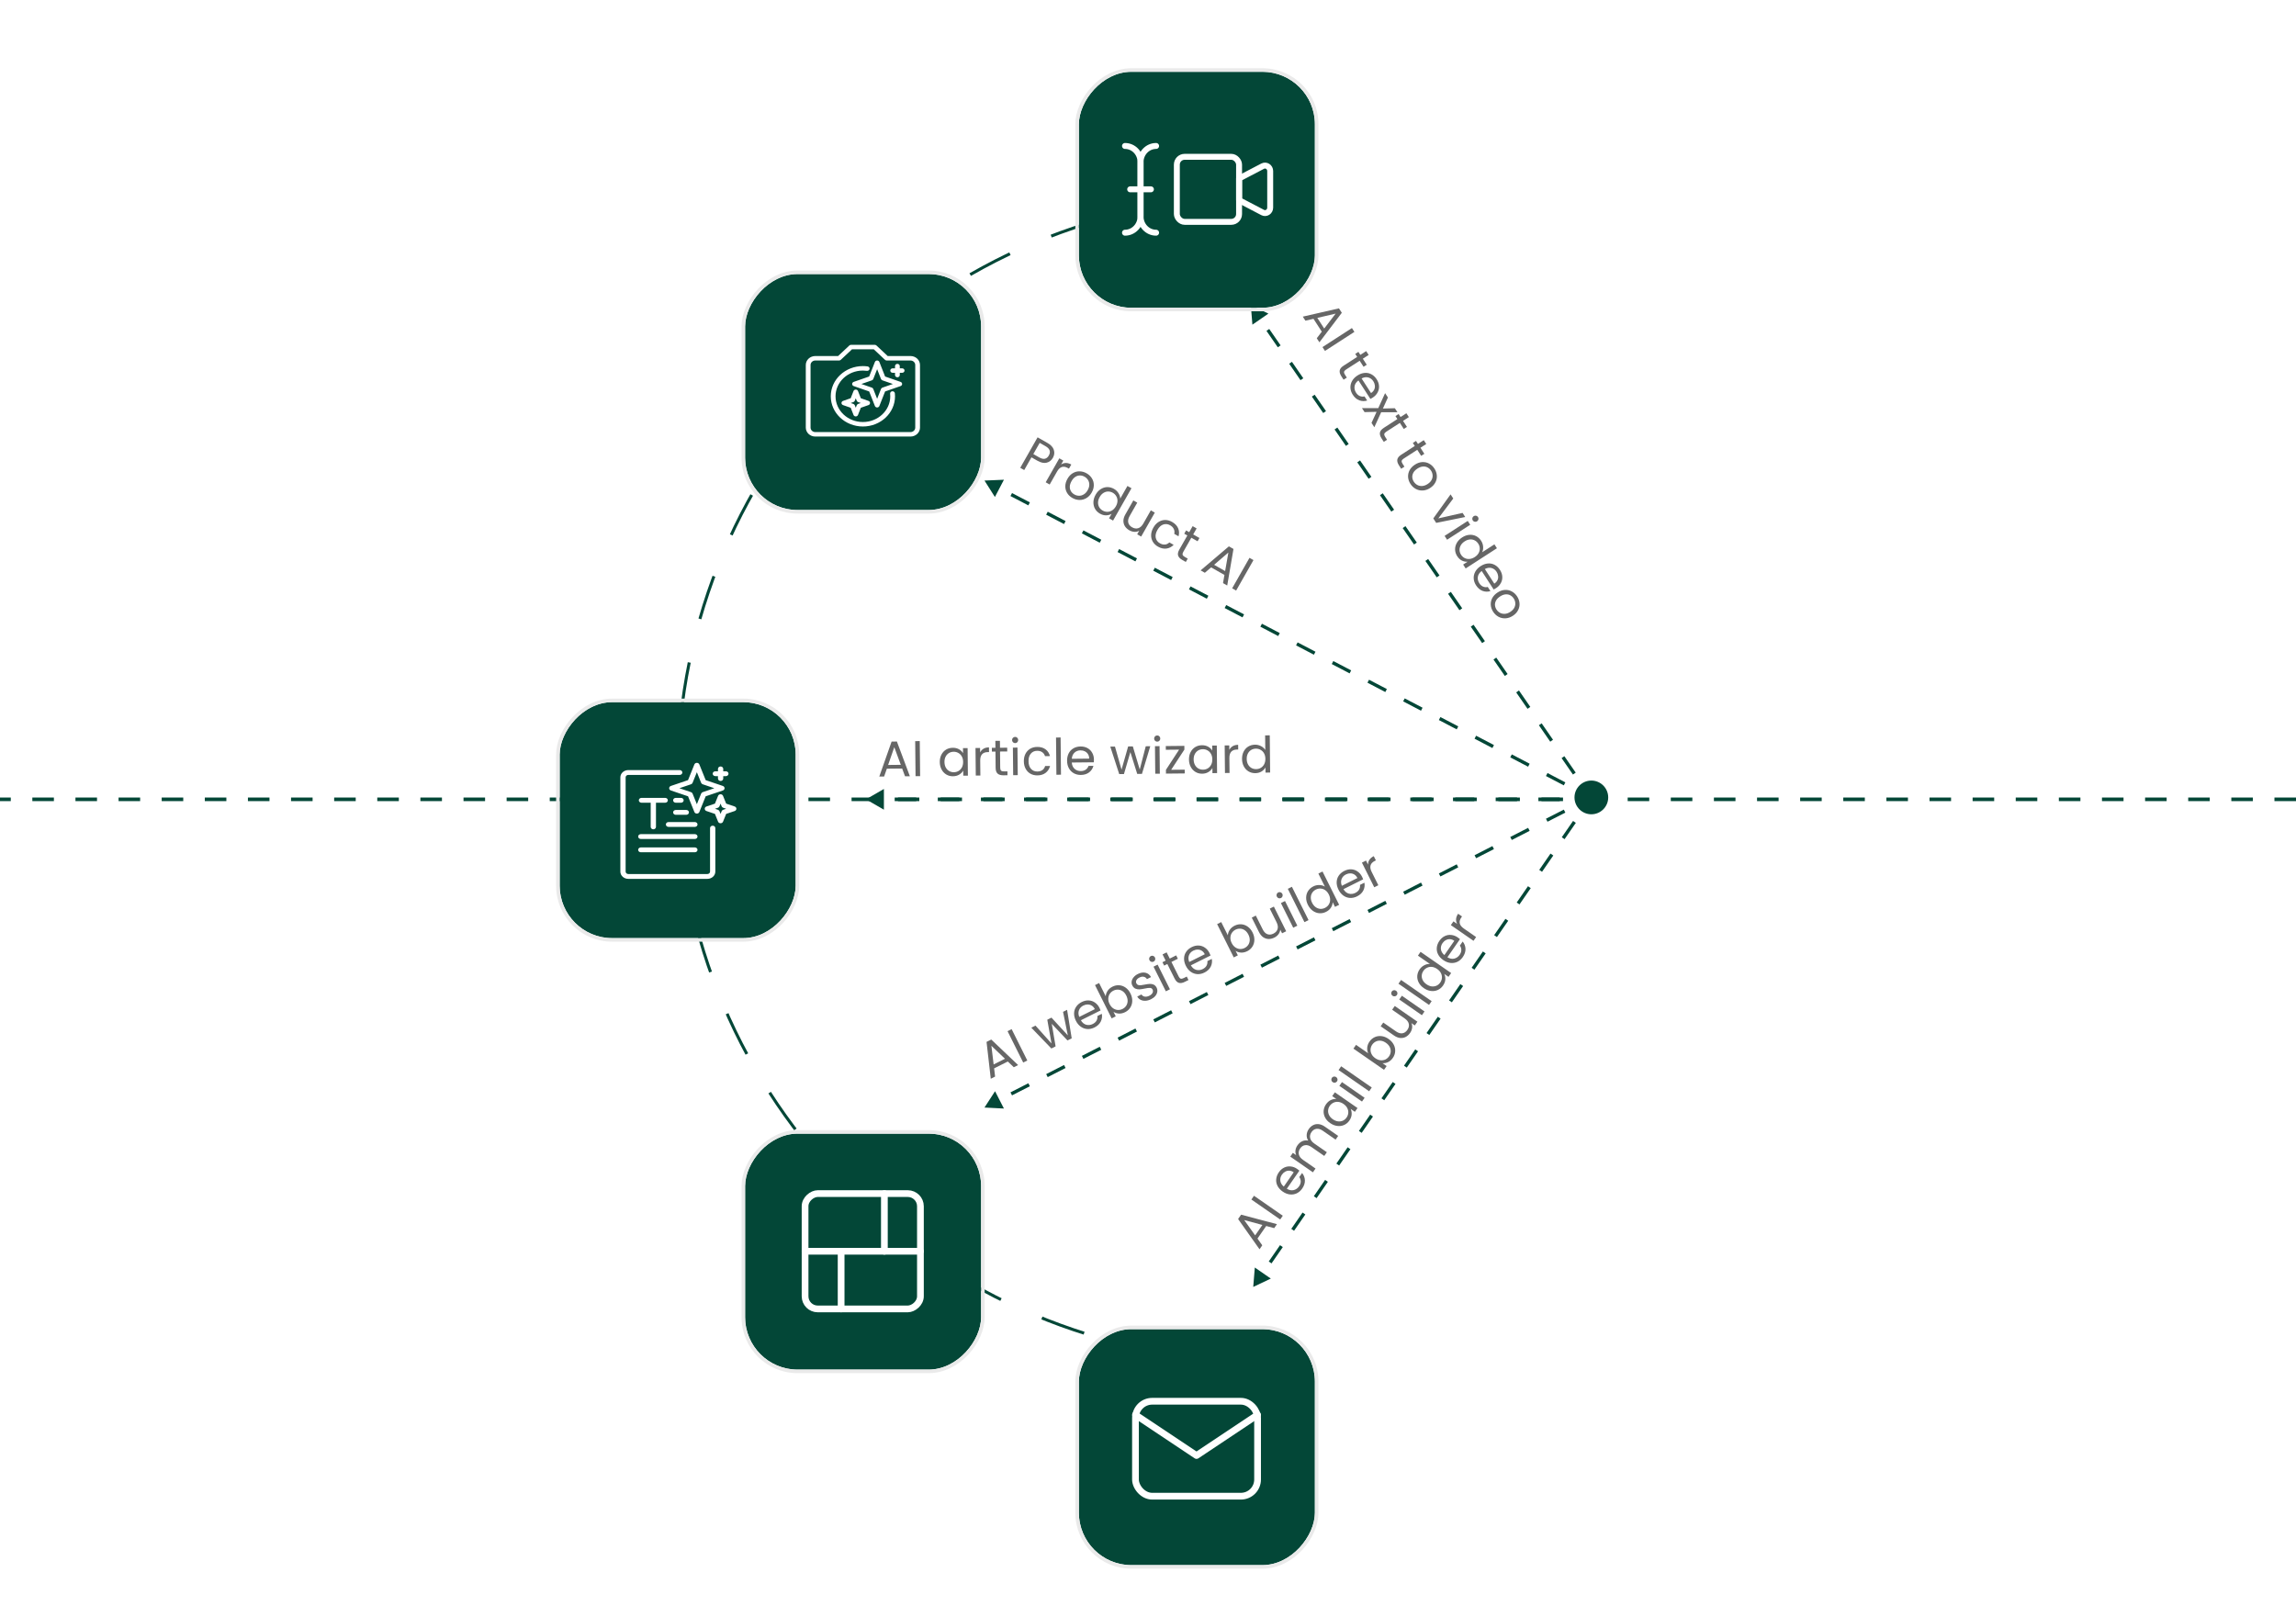 <svg width="639" height="447" viewBox="0 0 639 447" fill="none" xmlns="http://www.w3.org/2000/svg">
<rect width="639" height="432" fill="white"/>
<line x1="639" y1="222.5" y2="222.5" stroke="#034737" stroke-dasharray="6 6"/>
<path d="M241 222.5L246 225.387V219.613L241 222.5ZM443 222H440.029V223H443V222ZM434.088 222H428.147V223H434.088V222ZM422.206 222H416.265V223H422.206V222ZM410.324 222H404.382V223H410.324V222ZM398.441 222H392.5V223H398.441V222ZM386.559 222H380.618V223H386.559V222ZM374.676 222H368.735V223H374.676V222ZM362.794 222H356.853V223H362.794V222ZM350.912 222H344.971V223H350.912V222ZM339.029 222H333.088V223H339.029V222ZM327.147 222L321.206 222V223L327.147 223V222ZM315.265 222H309.324V223H315.265V222ZM303.382 222H297.441V223H303.382V222ZM291.5 222H285.559V223H291.5V222ZM279.618 222H273.676V223H279.618V222ZM267.735 222H261.794V223H267.735V222ZM255.853 222H249.912V223H255.853V222Z" fill="#034737"/>
<path d="M273.991 308.295L276.936 303.748L279.401 308.572L273.991 308.295ZM443.103 222.387L440.619 223.656L440.192 222.821L442.676 221.551L443.103 222.387ZM435.652 226.195L430.684 228.735L430.257 227.899L435.225 225.36L435.652 226.195ZM425.717 231.274L420.749 233.813L420.322 232.977L425.289 230.438L425.717 231.274ZM415.781 236.352L410.814 238.891L410.387 238.055L415.354 235.516L415.781 236.352ZM405.846 241.43L400.878 243.969L400.451 243.133L405.419 240.594L405.846 241.43ZM395.911 246.508L390.943 249.047L390.516 248.211L395.484 245.672L395.911 246.508ZM385.976 251.586L381.008 254.125L380.581 253.289L385.549 250.75L385.976 251.586ZM376.04 256.664L371.073 259.203L370.646 258.367L375.613 255.828L376.04 256.664ZM366.105 261.742L361.138 264.281L360.711 263.445L365.678 260.906L366.105 261.742ZM356.17 266.82L351.202 269.359L350.775 268.523L355.743 265.984L356.17 266.82ZM346.235 271.898L341.267 274.437L340.84 273.601L345.808 271.062L346.235 271.898ZM336.3 276.976L331.332 279.515L330.905 278.679L335.873 276.14L336.3 276.976ZM326.364 282.054L321.397 284.593L320.97 283.757L325.937 281.218L326.364 282.054ZM316.429 287.132L311.462 289.671L311.034 288.835L316.002 286.296L316.429 287.132ZM306.494 292.21L301.526 294.749L301.099 293.913L306.067 291.374L306.494 292.21ZM296.559 297.288L291.591 299.827L291.164 298.991L296.132 296.452L296.559 297.288ZM286.623 302.366L281.656 304.905L281.229 304.069L286.196 301.53L286.623 302.366Z" fill="#034737"/>
<path d="M348.788 358.225L349.225 352.826L353.682 355.904L348.788 358.225ZM443.276 222.236L441.707 224.507L440.935 223.974L442.504 221.703L443.276 222.236ZM438.571 229.049L435.434 233.591L434.662 233.057L437.798 228.515L438.571 229.049ZM432.297 238.132L429.16 242.674L428.388 242.141L431.525 237.599L432.297 238.132ZM426.024 247.216L422.887 251.758L422.115 251.225L425.252 246.683L426.024 247.216ZM419.75 256.3L416.613 260.842L415.841 260.309L418.978 255.767L419.75 256.3ZM413.477 265.384L410.34 269.925L409.568 269.392L412.705 264.85L413.477 265.384ZM407.203 274.467L404.066 279.009L403.294 278.476L406.431 273.934L407.203 274.467ZM400.93 283.551L397.793 288.093L397.021 287.56L400.158 283.018L400.93 283.551ZM394.656 292.635L391.52 297.177L390.747 296.644L393.884 292.102L394.656 292.635ZM388.383 301.719L385.246 306.26L384.474 305.727L387.611 301.185L388.383 301.719ZM382.109 310.802L378.973 315.344L378.2 314.811L381.337 310.269L382.109 310.802ZM375.836 319.886L372.699 324.428L371.927 323.895L375.064 319.353L375.836 319.886ZM369.562 328.97L366.426 333.512L365.653 332.978L368.79 328.437L369.562 328.97ZM363.289 338.054L360.152 342.595L359.38 342.062L362.517 337.52L363.289 338.054ZM357.015 347.137L353.879 351.679L353.107 351.146L356.243 346.604L357.015 347.137Z" fill="#034737"/>
<path d="M273.991 133.766L279.404 133.54L276.893 138.341L273.991 133.766ZM442.672 222.51L440.188 221.212L440.623 220.38L443.107 221.679L442.672 222.51ZM435.221 218.614L430.253 216.016L430.688 215.184L435.656 217.782L435.221 218.614ZM425.286 213.418L420.318 210.82L420.753 209.988L425.72 212.586L425.286 213.418ZM415.35 208.222L410.383 205.624L410.818 204.793L415.785 207.391L415.35 208.222ZM405.415 203.026L400.448 200.428L400.882 199.597L405.85 202.195L405.415 203.026ZM395.48 197.831L390.512 195.233L390.947 194.401L395.915 196.999L395.48 197.831ZM385.545 192.635L380.577 190.037L381.012 189.205L385.98 191.803L385.545 192.635ZM375.609 187.439L370.642 184.841L371.077 184.01L376.044 186.607L375.609 187.439ZM365.674 182.243L360.707 179.645L361.141 178.814L366.109 181.412L365.674 182.243ZM355.739 177.047L350.771 174.449L351.206 173.618L356.174 176.216L355.739 177.047ZM345.804 171.852L340.836 169.254L341.271 168.422L346.239 171.02L345.804 171.852ZM335.869 166.656L330.901 164.058L331.336 163.226L336.303 165.824L335.869 166.656ZM325.933 161.46L320.966 158.862L321.401 158.031L326.368 160.629L325.933 161.46ZM315.998 156.264L311.03 153.666L311.465 152.835L316.433 155.433L315.998 156.264ZM306.063 151.068L301.095 148.471L301.53 147.639L306.498 150.237L306.063 151.068ZM296.128 145.873L291.16 143.275L291.595 142.443L296.562 145.041L296.128 145.873ZM286.192 140.677L281.225 138.079L281.66 137.248L286.627 139.845L286.192 140.677Z" fill="#034737"/>
<path d="M348.119 84.973L353.014 87.294L348.556 90.373L348.119 84.973ZM442.504 222.462L440.924 220.175L441.696 219.642L443.276 221.929L442.504 222.462ZM437.765 215.601L434.606 211.027L435.378 210.494L438.537 215.068L437.765 215.601ZM431.447 206.453L428.288 201.879L429.06 201.346L432.219 205.92L431.447 206.453ZM425.129 197.305L421.97 192.731L422.742 192.198L425.901 196.772L425.129 197.305ZM418.811 188.157L415.652 183.583L416.424 183.049L419.583 187.624L418.811 188.157ZM412.493 179.009L409.334 174.435L410.106 173.901L413.265 178.475L412.493 179.009ZM406.175 169.86L403.016 165.286L403.788 164.753L406.947 169.327L406.175 169.86ZM399.857 160.712L396.698 156.138L397.47 155.605L400.629 160.179L399.857 160.712ZM393.539 151.564L390.38 146.99L391.152 146.457L394.311 151.031L393.539 151.564ZM387.221 142.416L384.062 137.842L384.834 137.309L387.993 141.883L387.221 142.416ZM380.902 133.268L377.743 128.694L378.516 128.161L381.675 132.735L380.902 133.268ZM374.584 124.12L371.425 119.546L372.197 119.012L375.357 123.586L374.584 124.12ZM368.266 114.972L365.107 110.397L365.879 109.864L369.038 114.438L368.266 114.972ZM361.948 105.823L358.789 101.249L359.561 100.716L362.72 105.29L361.948 105.823ZM355.63 96.675L352.471 92.101L353.243 91.568L356.402 96.142L355.63 96.675Z" fill="#034737"/>
<path d="M350.901 378.67C261.248 378.67 188.57 306.202 188.57 216.809C188.57 127.415 261.248 54.947 350.901 54.947" stroke="#034737" stroke-width="0.832" stroke-dasharray="12.49 12.49"/>
<circle cx="4.692" cy="4.692" r="4.692" transform="matrix(-1 0 0 1 447.581 217.278)" fill="#034737"/>
<g filter="url(#filter0_bd_6882_5316)">
<rect width="65.683" height="65.683" rx="14.596" transform="matrix(-1 -1.74846e-07 -1.74846e-07 1 365.947 13.661)" fill="#034737"/>
<rect x="0.494" y="-0.494" width="66.671" height="66.671" rx="15.09" transform="matrix(-1 -1.74846e-07 -1.74846e-07 1 366.935 13.661)" stroke="#EAEAEA" stroke-width="0.988"/>
<path d="M314.539 46.377H320.312" stroke="white" stroke-width="1.651" stroke-linecap="round" stroke-linejoin="round"/>
<path d="M313.095 34.305C315.486 34.305 317.425 36.332 317.425 38.832V53.922C317.425 56.423 315.486 58.45 313.095 58.45" stroke="white" stroke-width="1.651" stroke-linecap="round" stroke-linejoin="round"/>
<path d="M321.757 34.305C319.365 34.305 317.427 36.332 317.427 38.832V53.922C317.427 56.423 319.365 58.45 321.757 58.45" stroke="white" stroke-width="1.651" stroke-linecap="round" stroke-linejoin="round"/>
<path fill-rule="evenodd" clip-rule="evenodd" d="M344.847 43.359L351.418 39.925C351.865 39.691 352.397 39.716 352.822 39.991C353.247 40.266 353.506 40.751 353.507 41.274V51.481C353.506 52.004 353.247 52.489 352.822 52.764C352.397 53.039 351.865 53.064 351.418 52.83L344.847 49.396V43.359Z" stroke="white" stroke-width="1.651" stroke-linecap="round" stroke-linejoin="round"/>
<rect x="327.527" y="37.323" width="17.32" height="18.109" rx="2.177" stroke="white" stroke-width="1.651" stroke-linecap="round" stroke-linejoin="round"/>
</g>
<g filter="url(#filter1_bd_6882_5316)">
<rect width="65.683" height="65.683" rx="14.596" transform="matrix(-1 -1.74846e-07 -1.74846e-07 1 273.053 69.961)" fill="#034737"/>
<rect x="0.494" y="-0.494" width="66.671" height="66.671" rx="15.09" transform="matrix(-1 -1.74846e-07 -1.74846e-07 1 274.041 69.961)" stroke="#EAEAEA" stroke-width="0.988"/>
<path fill-rule="evenodd" clip-rule="evenodd" d="M256.046 95.27C256.046 94.609 255.768 93.975 255.272 93.508C254.775 93.041 254.099 92.778 253.398 92.778H247.05L243.931 89.848C243.808 89.731 243.64 89.665 243.465 89.665H236.842C236.666 89.665 236.498 89.731 236.375 89.848L233.256 92.778H226.908C226.207 92.778 225.531 93.041 225.035 93.508C224.538 93.975 224.26 94.609 224.26 95.27V112.704C224.26 113.365 224.538 113.999 225.035 114.466C225.531 114.933 226.207 115.195 226.908 115.195H253.396C254.098 115.195 254.773 114.932 255.27 114.465C255.768 113.999 256.046 113.365 256.046 112.704L256.046 95.27ZM254.721 95.27V112.704C254.721 113.035 254.582 113.351 254.334 113.585C254.086 113.818 253.748 113.95 253.398 113.95H226.908C226.558 113.95 226.22 113.818 225.972 113.585C225.724 113.351 225.585 113.035 225.585 112.704V95.27C225.585 94.939 225.724 94.623 225.972 94.389C226.22 94.155 226.558 94.024 226.908 94.024H233.53C233.705 94.024 233.874 93.959 233.997 93.842L237.117 90.91H243.19L246.309 93.841C246.431 93.959 246.6 94.024 246.775 94.024H253.396C253.748 94.024 254.086 94.155 254.334 94.389C254.582 94.623 254.721 94.939 254.721 95.27ZM247.732 103.27C247.756 103.506 247.768 103.745 247.768 103.987C247.768 107.939 244.355 111.148 240.153 111.148C235.951 111.148 232.538 107.939 232.538 103.987C232.538 100.034 235.951 96.826 240.153 96.826C240.527 96.826 240.898 96.852 241.26 96.901C241.621 96.95 241.955 96.714 242.008 96.374C242.06 96.034 241.808 95.718 241.448 95.669C241.024 95.611 240.594 95.58 240.153 95.58C235.22 95.58 231.213 99.347 231.213 103.987C231.213 108.626 235.22 112.393 240.153 112.393C245.086 112.393 249.093 108.626 249.093 103.987C249.093 103.703 249.077 103.423 249.05 103.147C249.014 102.805 248.688 102.555 248.325 102.589C247.961 102.623 247.695 102.929 247.732 103.27ZM238.789 102.526C238.693 102.281 238.445 102.118 238.166 102.118C237.888 102.118 237.64 102.281 237.544 102.525L236.756 104.529L234.627 105.271C234.366 105.362 234.193 105.594 234.193 105.855C234.193 106.115 234.366 106.348 234.627 106.438L236.756 107.18L237.544 109.184C237.64 109.428 237.888 109.591 238.166 109.591C238.445 109.591 238.693 109.428 238.789 109.184L239.577 107.18L241.706 106.438C241.967 106.348 242.14 106.116 242.14 105.855C242.14 105.594 241.967 105.362 241.706 105.271L239.577 104.529L238.789 102.525V102.526ZM238.166 104.536L238.441 105.231C238.507 105.402 238.649 105.536 238.832 105.599L239.571 105.855L238.832 106.111C238.649 106.175 238.508 106.309 238.441 106.479L238.166 107.174L237.895 106.479C237.825 106.309 237.682 106.175 237.501 106.111L236.762 105.855L237.501 105.598C237.683 105.535 237.825 105.4 237.895 105.23L238.166 104.536ZM244.736 94.43C244.639 94.186 244.391 94.024 244.117 94.024C243.838 94.024 243.59 94.186 243.494 94.43L241.901 98.48L237.594 99.977C237.336 100.069 237.163 100.301 237.163 100.561C237.163 100.822 237.336 101.055 237.594 101.145L241.901 102.643L243.494 106.692C243.59 106.936 243.838 107.098 244.117 107.098C244.391 107.098 244.639 106.936 244.736 106.692L246.332 102.643L250.636 101.145C250.898 101.054 251.07 100.822 251.07 100.561C251.07 100.301 250.897 100.067 250.636 99.977L246.332 98.48L244.736 94.43ZM244.117 96.441L245.193 99.18C245.263 99.35 245.405 99.485 245.587 99.548L248.497 100.562L245.587 101.576C245.404 101.639 245.263 101.773 245.193 101.944L244.117 104.683L243.038 101.944C242.972 101.773 242.829 101.639 242.646 101.576L239.732 100.562L242.646 99.549C242.829 99.486 242.97 99.352 243.038 99.181L244.117 96.441ZM249.093 96.204H248.431C248.067 96.204 247.769 96.483 247.769 96.826C247.769 97.169 248.067 97.448 248.431 97.448H249.093V98.071C249.093 98.414 249.391 98.693 249.755 98.693C250.119 98.693 250.417 98.414 250.417 98.071V97.448H251.078C251.442 97.448 251.74 97.169 251.74 96.826C251.74 96.483 251.442 96.204 251.078 96.204H250.417V95.582C250.417 95.238 250.119 94.959 249.755 94.959C249.391 94.959 249.093 95.238 249.093 95.582V96.204Z" fill="white"/>
</g>
<g filter="url(#filter2_bd_6882_5316)">
<rect width="65.683" height="65.683" rx="14.596" transform="matrix(-1 -1.74846e-07 -1.74846e-07 1 221.445 189.128)" fill="#034737"/>
<rect x="0.494" y="-0.494" width="66.671" height="66.671" rx="15.09" transform="matrix(-1 -1.74846e-07 -1.74846e-07 1 222.433 189.128)" stroke="#EAEAEA" stroke-width="0.988"/>
<path fill-rule="evenodd" clip-rule="evenodd" d="M189.171 208.036H174.854C174.27 208.036 173.709 208.249 173.297 208.627C172.883 209.006 172.651 209.519 172.651 210.054C172.651 214.903 172.651 231.446 172.651 236.294C172.651 237.409 173.639 238.313 174.854 238.313H196.881C198.096 238.313 199.084 237.409 199.084 236.294C199.084 232.886 199.084 224.184 199.084 224.184C199.084 223.812 198.753 223.511 198.349 223.511C197.946 223.511 197.615 223.812 197.615 224.184C197.615 224.184 197.615 232.886 197.615 236.294C197.615 236.666 197.288 236.967 196.881 236.967H174.854C174.447 236.967 174.12 236.666 174.12 236.294C174.12 231.446 174.12 214.903 174.12 210.054C174.12 209.876 174.197 209.705 174.336 209.579C174.472 209.453 174.659 209.382 174.854 209.382H189.171C189.575 209.382 189.906 209.08 189.906 208.709C189.906 208.337 189.575 208.036 189.171 208.036ZM178.342 230.912H193.393C193.797 230.912 194.128 230.61 194.128 230.239C194.128 229.867 193.797 229.566 193.393 229.566H178.342C177.938 229.566 177.607 229.867 177.607 230.239C177.607 230.61 177.938 230.912 178.342 230.912ZM178.342 227.211H193.393C193.797 227.211 194.128 226.91 194.128 226.538C194.128 226.167 193.797 225.866 193.393 225.866H178.342C177.938 225.866 177.607 226.167 177.607 226.538C177.607 226.91 177.938 227.211 178.342 227.211ZM185.133 215.773H178.525C178.121 215.773 177.791 216.075 177.791 216.446C177.791 216.818 178.121 217.119 178.525 217.119H181.095V223.847C181.095 224.219 181.425 224.52 181.829 224.52C182.233 224.52 182.563 224.219 182.563 223.847V217.119H185.133C185.537 217.119 185.867 216.818 185.867 216.446C185.867 216.075 185.537 215.773 185.133 215.773ZM186.051 223.847H193.393C193.797 223.847 194.128 223.546 194.128 223.174C194.128 222.803 193.797 222.501 193.393 222.501H186.051C185.647 222.501 185.317 222.803 185.317 223.174C185.317 223.546 185.647 223.847 186.051 223.847ZM201.228 215.203C201.121 214.939 200.846 214.764 200.541 214.764C200.233 214.764 199.957 214.939 199.851 215.203L198.977 217.369L196.613 218.17C196.327 218.268 196.136 218.519 196.136 218.801C196.136 219.083 196.327 219.334 196.613 219.432L198.977 220.233L199.851 222.399C199.957 222.663 200.233 222.838 200.541 222.838C200.846 222.838 201.121 222.663 201.228 222.399L202.101 220.233L204.465 219.432C204.755 219.334 204.946 219.083 204.946 218.801C204.946 218.519 204.755 218.268 204.465 218.17L202.101 217.369L201.228 215.203ZM188.07 220.483H191.007C191.411 220.483 191.741 220.182 191.741 219.81C191.741 219.439 191.411 219.137 191.007 219.137H188.07C187.666 219.137 187.336 219.439 187.336 219.81C187.336 220.182 187.666 220.483 188.07 220.483ZM200.541 217.376L200.842 218.126C200.915 218.31 201.077 218.455 201.275 218.523L202.094 218.801L201.275 219.079C201.077 219.147 200.915 219.292 200.842 219.476L200.541 220.226L200.236 219.476C200.163 219.292 200.005 219.147 199.803 219.079L198.984 218.801L199.803 218.523C200.005 218.455 200.163 218.31 200.236 218.126L200.541 217.376ZM194.634 206.457C194.528 206.193 194.252 206.018 193.944 206.018C193.636 206.018 193.36 206.193 193.254 206.457L191.488 210.832L186.716 212.451C186.426 212.549 186.235 212.801 186.235 213.082C186.235 213.364 186.426 213.615 186.716 213.713L191.488 215.332L193.254 219.707C193.36 219.971 193.636 220.147 193.944 220.147C194.252 220.147 194.528 219.971 194.634 219.707L196.4 215.332L201.172 213.713C201.462 213.615 201.653 213.364 201.653 213.082C201.653 212.801 201.462 212.549 201.172 212.451L196.4 210.832L194.634 206.457ZM193.944 208.629L195.141 211.589C195.214 211.773 195.372 211.918 195.574 211.987L198.805 213.082L195.574 214.177C195.372 214.246 195.214 214.391 195.141 214.575L193.944 217.535L192.747 214.575C192.674 214.391 192.516 214.246 192.314 214.177L189.083 213.082L192.314 211.987C192.516 211.918 192.674 211.773 192.747 211.589L193.944 208.629ZM188.07 217.119H189.539C189.942 217.119 190.273 216.818 190.273 216.446C190.273 216.075 189.942 215.773 189.539 215.773H188.07C187.666 215.773 187.336 216.075 187.336 216.446C187.336 216.818 187.666 217.119 188.07 217.119ZM199.818 208.372H199.084C198.68 208.372 198.349 208.674 198.349 209.045C198.349 209.417 198.68 209.718 199.084 209.718H199.818V210.391C199.818 210.762 200.148 211.064 200.552 211.064C200.956 211.064 201.286 210.762 201.286 210.391V209.718H202.02C202.424 209.718 202.755 209.417 202.755 209.045C202.755 208.674 202.424 208.372 202.02 208.372H201.286V207.7C201.286 207.328 200.956 207.027 200.552 207.027C200.148 207.027 199.818 207.328 199.818 207.7V208.372Z" fill="white"/>
</g>
<g filter="url(#filter3_bd_6882_5316)">
<rect width="65.683" height="65.683" rx="14.596" transform="matrix(-1 -1.74846e-07 -1.74846e-07 1 273.053 309.234)" fill="#034737"/>
<rect x="0.494" y="-0.494" width="66.671" height="66.671" rx="15.09" transform="matrix(-1 -1.74846e-07 -1.74846e-07 1 274.041 309.234)" stroke="#EAEAEA" stroke-width="0.988"/>
<rect x="256.163" y="325.924" width="32.102" height="32.102" rx="3.519" transform="rotate(90 256.163 325.924)" stroke="white" stroke-width="1.877" stroke-linecap="round" stroke-linejoin="round"/>
<path d="M246.132 325.924V341.975" stroke="white" stroke-width="1.877" stroke-linecap="round" stroke-linejoin="round"/>
<path d="M234.093 341.975V358.026" stroke="white" stroke-width="1.877" stroke-linecap="round" stroke-linejoin="round"/>
<path d="M256.163 341.975H224.061" stroke="white" stroke-width="1.877" stroke-linecap="round" stroke-linejoin="round"/>
</g>
<g filter="url(#filter4_bd_6882_5316)">
<rect width="65.683" height="65.683" rx="14.596" transform="matrix(-1 -1.74846e-07 -1.74846e-07 1 365.947 363.657)" fill="#034737"/>
<rect x="0.494" y="-0.494" width="66.671" height="66.671" rx="15.09" transform="matrix(-1 -1.74846e-07 -1.74846e-07 1 366.935 363.657)" stroke="#EAEAEA" stroke-width="0.988"/>
<rect x="316.015" y="383.727" width="33.98" height="26.429" rx="4.641" stroke="white" stroke-width="1.877" stroke-linecap="round" stroke-linejoin="round"/>
<path d="M316.015 387.503L333.005 398.83L349.995 387.503" stroke="white" stroke-width="1.877" stroke-linecap="round" stroke-linejoin="round"/>
</g>
<path d="M367.868 92.321L365.557 88.747L363.309 89.267L362.58 88.138L372.642 85.832L373.44 87.067L367.202 95.286L366.472 94.157L367.868 92.321ZM368.541 91.452L371.721 87.295L366.625 88.49L368.541 91.452ZM376.945 92.383L368.752 97.682L368.06 96.612L376.254 91.313L376.945 92.383ZM378.408 100.419L374.61 102.875C374.297 103.077 374.117 103.288 374.07 103.508C374.03 103.722 374.117 103.994 374.33 104.323L374.839 105.111L373.934 105.696L373.311 104.732C372.926 104.136 372.774 103.601 372.856 103.126C372.937 102.651 373.292 102.21 373.919 101.805L377.716 99.349L377.176 98.514L378.058 97.944L378.597 98.779L380.22 97.73L380.912 98.799L379.289 99.849L380.376 101.53L379.495 102.1L378.408 100.419ZM382.065 110.663C381.861 110.794 381.638 110.922 381.395 111.045L378.065 105.896C377.456 106.346 377.098 106.883 376.99 107.508C376.896 108.136 377.032 108.732 377.397 109.297C377.696 109.759 378.05 110.075 378.459 110.243C378.881 110.415 379.313 110.447 379.755 110.339L380.5 111.491C379.769 111.719 379.041 111.701 378.314 111.437C377.596 111.169 376.988 110.65 376.491 109.882C376.096 109.271 375.878 108.633 375.838 107.97C375.804 107.315 375.948 106.688 376.272 106.089C376.604 105.485 377.104 104.968 377.77 104.537C378.436 104.106 379.106 103.862 379.78 103.804C380.454 103.746 381.079 103.87 381.654 104.176C382.243 104.484 382.74 104.952 383.145 105.579C383.541 106.19 383.757 106.817 383.795 107.46C383.832 108.102 383.697 108.701 383.389 109.256C383.094 109.814 382.652 110.282 382.065 110.663ZM381.573 109.413C381.981 109.15 382.271 108.834 382.445 108.466C382.626 108.093 382.69 107.702 382.636 107.292C382.595 106.885 382.453 106.493 382.21 106.117C381.86 105.576 381.388 105.226 380.795 105.065C380.207 104.911 379.59 105.005 378.943 105.346L381.573 109.413ZM381.707 117.715L383.117 114.636L379.768 114.717L379.046 113.6L383.589 113.613L385.488 109.434L386.271 110.645L384.873 113.717L388.202 113.631L388.925 114.748L384.401 114.739L382.49 118.926L381.707 117.715ZM389.598 117.722L385.801 120.178C385.487 120.381 385.307 120.592 385.26 120.811C385.221 121.025 385.308 121.297 385.52 121.626L386.03 122.414L385.125 122.999L384.501 122.035C384.116 121.44 383.964 120.904 384.046 120.429C384.128 119.954 384.482 119.513 385.109 119.108L388.906 116.652L388.366 115.818L389.248 115.247L389.788 116.082L391.41 115.033L392.102 116.103L390.48 117.152L391.567 118.833L390.685 119.403L389.598 117.722ZM394.44 125.209L390.643 127.665C390.329 127.867 390.149 128.078 390.102 128.298C390.063 128.512 390.149 128.784 390.362 129.113L390.872 129.901L389.966 130.486L389.343 129.522C388.958 128.926 388.806 128.391 388.888 127.916C388.969 127.441 389.324 127 389.951 126.595L393.748 124.139L393.208 123.305L394.09 122.734L394.63 123.569L396.252 122.52L396.944 123.59L395.321 124.639L396.409 126.32L395.527 126.89L394.44 125.209ZM392.539 134.696C392.148 134.092 391.931 133.455 391.886 132.784C391.846 132.12 391.985 131.485 392.305 130.879C392.637 130.275 393.136 129.758 393.802 129.327C394.46 128.901 395.131 128.667 395.815 128.625C396.512 128.586 397.154 128.727 397.739 129.048C398.333 129.364 398.828 129.828 399.223 130.44C399.618 131.051 399.838 131.692 399.883 132.363C399.936 133.029 399.803 133.666 399.484 134.272C399.17 134.886 398.68 135.409 398.014 135.84C397.348 136.271 396.663 136.502 395.961 136.534C395.272 136.568 394.628 136.423 394.03 136.099C393.431 135.775 392.934 135.307 392.539 134.696ZM393.479 134.087C393.728 134.471 394.051 134.774 394.449 134.994C394.847 135.214 395.292 135.31 395.785 135.281C396.282 135.259 396.789 135.081 397.307 134.747C397.824 134.412 398.197 134.026 398.426 133.589C398.654 133.152 398.749 132.714 398.708 132.273C398.675 131.827 398.535 131.412 398.287 131.028C398.033 130.637 397.71 130.334 397.317 130.122C396.937 129.912 396.503 129.826 396.016 129.863C395.528 129.9 395.026 130.086 394.509 130.42C393.984 130.76 393.602 131.14 393.363 131.562C393.129 131.991 393.026 132.424 393.054 132.862C393.089 133.295 393.231 133.703 393.479 134.087ZM400.301 144.301L407.049 142.772L407.786 143.913L399.709 145.551L398.903 144.305L403.711 137.611L404.456 138.763L400.301 144.301ZM409.893 144.876C409.761 144.673 409.72 144.455 409.77 144.222C409.82 143.99 409.947 143.808 410.151 143.676C410.355 143.544 410.573 143.503 410.805 143.553C411.037 143.603 411.219 143.73 411.351 143.934C411.478 144.13 411.514 144.34 411.459 144.564C411.409 144.797 411.282 144.979 411.078 145.11C410.875 145.242 410.656 145.283 410.424 145.233C410.197 145.191 410.02 145.072 409.893 144.876ZM409.181 146.07L402.739 150.237L402.047 149.167L408.49 145L409.181 146.07ZM406.927 149.597C407.586 149.171 408.248 148.932 408.914 148.879C409.588 148.821 410.211 148.935 410.785 149.22C411.363 149.513 411.84 149.949 412.215 150.529C412.539 151.031 412.723 151.573 412.767 152.156C412.819 152.734 412.73 153.258 412.501 153.729L415.91 151.524L416.609 152.606L407.91 158.232L407.21 157.15L408.421 156.367C407.9 156.404 407.38 156.296 406.861 156.042C406.349 155.784 405.914 155.377 405.554 154.82C405.184 154.248 404.988 153.636 404.966 152.983C404.949 152.338 405.109 151.718 405.446 151.122C405.783 150.526 406.277 150.018 406.927 149.597ZM410.443 155.059C410.929 154.745 411.289 154.373 411.523 153.944C411.757 153.515 411.859 153.071 411.829 152.613C411.812 152.157 411.674 151.729 411.416 151.329C411.157 150.93 410.827 150.626 410.426 150.419C410.025 150.211 409.581 150.126 409.094 150.163C408.607 150.2 408.12 150.376 407.634 150.69C407.141 151.01 406.773 151.386 406.531 151.82C406.298 152.25 406.189 152.692 406.206 153.148C406.231 153.599 406.372 154.024 406.631 154.424C406.889 154.823 407.219 155.127 407.62 155.335C408.034 155.545 408.485 155.631 408.972 155.594C409.467 155.552 409.957 155.374 410.443 155.059ZM416.371 163.71C416.167 163.842 415.944 163.969 415.702 164.093L412.372 158.944C411.762 159.393 411.404 159.931 411.297 160.556C411.203 161.184 411.338 161.78 411.703 162.344C412.002 162.806 412.356 163.122 412.765 163.291C413.188 163.462 413.62 163.494 414.061 163.386L414.806 164.538C414.076 164.766 413.347 164.748 412.621 164.485C411.902 164.216 411.295 163.697 410.798 162.929C410.402 162.318 410.185 161.681 410.145 161.017C410.11 160.362 410.255 159.735 410.579 159.136C410.911 158.532 411.41 158.015 412.076 157.584C412.742 157.153 413.412 156.909 414.086 156.851C414.76 156.793 415.385 156.917 415.961 157.223C416.549 157.531 417.046 157.999 417.452 158.626C417.847 159.237 418.063 159.864 418.101 160.507C418.139 161.149 418.004 161.748 417.695 162.303C417.4 162.861 416.959 163.33 416.371 163.71ZM415.88 162.46C416.287 162.197 416.578 161.881 416.751 161.513C416.932 161.14 416.996 160.749 416.942 160.339C416.901 159.932 416.759 159.541 416.516 159.165C416.166 158.624 415.695 158.273 415.102 158.112C414.514 157.959 413.896 158.052 413.249 158.393L415.88 162.46ZM415.55 170.278C415.16 169.675 414.942 169.037 414.897 168.366C414.858 167.703 414.997 167.068 415.316 166.461C415.648 165.858 416.147 165.34 416.814 164.91C417.472 164.484 418.143 164.25 418.827 164.208C419.524 164.168 420.165 164.309 420.751 164.63C421.345 164.947 421.839 165.411 422.235 166.022C422.63 166.633 422.85 167.274 422.895 167.946C422.948 168.612 422.815 169.248 422.496 169.854C422.182 170.469 421.692 170.991 421.025 171.422C420.359 171.853 419.675 172.084 418.973 172.116C418.284 172.15 417.64 172.005 417.041 171.681C416.443 171.357 415.946 170.889 415.55 170.278ZM416.491 169.67C416.739 170.054 417.062 170.356 417.461 170.576C417.859 170.797 418.304 170.892 418.796 170.863C419.294 170.841 419.801 170.663 420.318 170.329C420.836 169.994 421.209 169.609 421.437 169.172C421.666 168.735 421.76 168.296 421.72 167.855C421.687 167.41 421.547 166.995 421.298 166.611C421.045 166.219 420.722 165.917 420.328 165.704C419.948 165.494 419.514 165.408 419.027 165.445C418.54 165.482 418.038 165.668 417.521 166.003C416.995 166.342 416.613 166.723 416.375 167.144C416.141 167.573 416.038 168.007 416.065 168.445C416.101 168.877 416.242 169.286 416.491 169.67Z" fill="#666666"/>
<path d="M293.028 127.442C292.626 128.148 292.049 128.598 291.294 128.792C290.552 128.982 289.687 128.796 288.697 128.233L287.066 127.305L285.052 130.846L283.945 130.217L288.769 121.735L291.507 123.292C292.464 123.836 293.059 124.481 293.291 125.224C293.531 125.973 293.443 126.712 293.028 127.442ZM289.216 127.32C289.833 127.671 290.363 127.795 290.807 127.694C291.252 127.592 291.615 127.294 291.896 126.799C292.491 125.752 292.189 124.887 290.988 124.205L289.357 123.277L287.585 126.392L289.216 127.32ZM295.313 129.29C295.724 129.019 296.169 128.88 296.646 128.872C297.131 128.869 297.633 129.015 298.152 129.31L297.501 130.454L297.209 130.288C295.968 129.582 294.965 129.902 294.199 131.249L292.136 134.875L291.029 134.246L294.821 127.577L295.929 128.207L295.313 129.29ZM298.451 138.612C297.826 138.257 297.339 137.792 296.989 137.217C296.648 136.647 296.479 136.019 296.482 135.334C296.498 134.645 296.702 133.956 297.094 133.266C297.482 132.585 297.97 132.068 298.557 131.715C299.157 131.358 299.791 131.187 300.459 131.202C301.132 131.209 301.784 131.392 302.417 131.752C303.05 132.112 303.541 132.579 303.891 133.154C304.245 133.72 304.421 134.346 304.417 135.032C304.422 135.722 304.228 136.411 303.836 137.101C303.444 137.791 302.944 138.311 302.336 138.663C301.74 139.012 301.102 139.18 300.421 139.169C299.741 139.158 299.084 138.972 298.451 138.612ZM299.005 137.639C299.402 137.865 299.828 137.984 300.283 137.995C300.738 138.007 301.178 137.887 301.601 137.633C302.032 137.385 302.4 136.993 302.704 136.457C303.009 135.922 303.162 135.408 303.163 134.914C303.165 134.421 303.046 133.988 302.806 133.616C302.572 133.236 302.256 132.933 301.858 132.706C301.453 132.476 301.026 132.357 300.579 132.35C300.145 132.339 299.721 132.462 299.306 132.72C298.891 132.978 298.531 133.375 298.226 133.91C297.917 134.454 297.754 134.967 297.736 135.451C297.727 135.94 297.835 136.372 298.062 136.748C298.293 137.116 298.607 137.412 299.005 137.639ZM304.922 137.702C305.31 137.021 305.787 136.503 306.353 136.149C306.924 135.786 307.53 135.599 308.17 135.588C308.818 135.581 309.443 135.748 310.043 136.089C310.562 136.385 310.976 136.781 311.284 137.278C311.596 137.767 311.759 138.273 311.773 138.796L313.78 135.267L314.9 135.904L309.778 144.909L308.658 144.273L309.371 143.019C308.926 143.292 308.415 143.436 307.837 143.451C307.264 143.458 306.689 143.298 306.113 142.97C305.521 142.633 305.065 142.18 304.744 141.612C304.431 141.047 304.287 140.423 304.311 139.739C304.335 139.055 304.539 138.376 304.922 137.702ZM310.562 140.926C310.848 140.423 310.995 139.927 311.005 139.439C311.014 138.95 310.9 138.509 310.662 138.116C310.437 137.72 310.117 137.404 309.703 137.168C309.289 136.933 308.857 136.816 308.405 136.817C307.954 136.818 307.521 136.947 307.105 137.205C306.69 137.463 306.34 137.843 306.054 138.346C305.763 138.857 305.611 139.361 305.597 139.858C305.587 140.346 305.695 140.789 305.92 141.185C306.15 141.574 306.472 141.886 306.886 142.121C307.3 142.357 307.733 142.474 308.184 142.473C308.648 142.468 309.088 142.337 309.503 142.08C309.923 141.814 310.276 141.429 310.562 140.926ZM321.393 142.69L317.6 149.358L316.493 148.729L317.053 147.743C316.649 147.964 316.2 148.063 315.708 148.041C315.229 148.015 314.762 147.873 314.308 147.615C313.788 147.319 313.382 146.949 313.088 146.502C312.799 146.048 312.655 145.537 312.656 144.968C312.665 144.404 312.845 143.814 313.196 143.198L315.418 139.291L316.513 139.914L314.374 143.674C314.001 144.332 313.879 144.933 314.008 145.479C314.142 146.017 314.497 146.45 315.073 146.778C315.666 147.115 316.236 147.198 316.784 147.026C317.333 146.855 317.805 146.42 318.202 145.723L320.286 142.06L321.393 142.69ZM320.996 146.861C321.388 146.171 321.868 145.649 322.434 145.295C323.005 144.933 323.615 144.748 324.263 144.741C324.92 144.738 325.564 144.917 326.197 145.277C327.016 145.743 327.577 146.325 327.878 147.022C328.187 147.724 328.227 148.477 327.995 149.28L326.803 148.601C326.92 148.131 326.879 147.684 326.68 147.259C326.49 146.839 326.151 146.491 325.664 146.214C325.031 145.854 324.396 145.783 323.757 145.999C323.123 146.208 322.58 146.709 322.128 147.504C321.671 148.308 321.513 149.039 321.653 149.699C321.793 150.358 322.18 150.868 322.812 151.228C323.299 151.505 323.769 151.622 324.223 151.579C324.677 151.537 325.085 151.339 325.446 150.986L326.639 151.665C326.073 152.245 325.404 152.589 324.634 152.698C323.867 152.8 323.083 152.622 322.279 152.165C321.647 151.805 321.164 151.342 320.83 150.777C320.505 150.216 320.352 149.598 320.372 148.922C320.391 148.245 320.599 147.558 320.996 146.861ZM331.559 149.68L329.324 153.611C329.139 153.935 329.077 154.206 329.136 154.422C329.2 154.63 329.403 154.831 329.743 155.025L330.559 155.489L330.026 156.426L329.028 155.858C328.411 155.508 328.03 155.103 327.883 154.643C327.736 154.184 327.847 153.63 328.216 152.981L330.452 149.05L329.588 148.559L330.107 147.646L330.971 148.137L331.926 146.458L333.034 147.088L332.079 148.767L333.819 149.757L333.3 150.67L331.559 149.68ZM340.772 160.041L337.072 157.937L335.318 159.436L334.149 158.771L342.013 152.082L343.291 152.809L341.548 162.979L340.38 162.315L340.772 160.041ZM340.967 158.961L341.87 153.805L337.901 157.216L340.967 158.961ZM348.853 155.908L344.029 164.39L342.921 163.76L347.746 155.278L348.853 155.908Z" fill="#666666"/>
<path d="M251.077 213.927L246.821 213.971L246.059 216.149L244.715 216.162L248.144 206.425L249.614 206.41L253.227 216.075L251.883 216.089L251.077 213.927ZM250.702 212.895L248.888 207.985L247.174 212.931L250.702 212.895ZM255.98 206.288L256.08 216.046L254.806 216.059L254.706 206.301L255.98 206.288ZM261.552 212.126C261.544 211.342 261.696 210.654 262.007 210.063C262.318 209.462 262.747 208.996 263.295 208.663C263.851 208.331 264.47 208.161 265.152 208.154C265.824 208.147 266.408 208.286 266.906 208.57C267.404 208.855 267.776 209.215 268.023 209.651L268.009 208.251L269.297 208.238L269.375 215.909L268.087 215.923L268.073 214.495C267.825 214.945 267.451 215.322 266.95 215.626C266.459 215.921 265.882 216.071 265.219 216.078C264.538 216.085 263.92 215.923 263.366 215.593C262.812 215.263 262.373 214.796 262.049 214.193C261.726 213.589 261.56 212.9 261.552 212.126ZM268.048 212.073C268.042 211.494 267.92 210.991 267.683 210.565C267.445 210.138 267.124 209.814 266.72 209.594C266.326 209.365 265.891 209.253 265.415 209.258C264.939 209.263 264.506 209.379 264.116 209.607C263.727 209.835 263.418 210.165 263.189 210.597C262.96 211.028 262.848 211.534 262.854 212.112C262.86 212.7 262.982 213.212 263.22 213.648C263.458 214.075 263.774 214.404 264.168 214.633C264.562 214.853 264.997 214.96 265.473 214.955C265.949 214.951 266.382 214.834 266.772 214.606C267.171 214.369 267.485 214.034 267.714 213.602C267.942 213.161 268.054 212.651 268.048 212.073ZM272.778 209.448C272.998 209.007 273.312 208.663 273.72 208.416C274.137 208.17 274.645 208.043 275.242 208.037L275.255 209.353L274.919 209.356C273.491 209.371 272.785 210.153 272.801 211.702L272.844 215.874L271.57 215.887L271.492 208.215L272.765 208.202L272.778 209.448ZM278.321 209.195L278.367 213.717C278.371 214.09 278.453 214.356 278.613 214.513C278.773 214.66 279.049 214.732 279.441 214.728L280.379 214.718L280.39 215.796L279.243 215.808C278.533 215.815 278 215.658 277.642 215.335C277.284 215.012 277.101 214.477 277.093 213.73L277.047 209.208L276.053 209.219L276.042 208.169L277.036 208.158L277.016 206.227L278.29 206.213L278.31 208.145L280.312 208.125L280.322 209.175L278.321 209.195ZM282.542 206.856C282.3 206.858 282.094 206.776 281.924 206.61C281.754 206.444 281.668 206.239 281.666 205.997C281.663 205.754 281.745 205.548 281.911 205.378C282.078 205.209 282.282 205.122 282.525 205.12C282.758 205.118 282.955 205.2 283.115 205.366C283.285 205.532 283.371 205.737 283.373 205.979C283.376 206.222 283.294 206.428 283.128 206.598C282.971 206.767 282.776 206.853 282.542 206.856ZM283.171 208.095L283.25 215.767L281.976 215.78L281.897 208.109L283.171 208.095ZM284.948 211.899C284.939 211.106 285.091 210.414 285.402 209.823C285.714 209.222 286.147 208.756 286.704 208.423C287.27 208.091 287.917 207.921 288.645 207.913C289.588 207.904 290.365 208.124 290.976 208.575C291.596 209.026 292.009 209.657 292.213 210.467L290.841 210.481C290.706 210.016 290.445 209.65 290.06 209.383C289.684 209.116 289.216 208.985 288.656 208.991C287.928 208.999 287.343 209.257 286.9 209.765C286.457 210.265 286.24 210.971 286.25 211.886C286.259 212.81 286.49 213.522 286.943 214.021C287.397 214.52 287.987 214.766 288.715 214.759C289.275 214.753 289.74 214.618 290.111 214.353C290.482 214.087 290.735 213.711 290.87 213.225L292.241 213.211C292.044 213.997 291.64 214.631 291.029 215.113C290.418 215.586 289.65 215.827 288.726 215.837C287.998 215.844 287.348 215.688 286.775 215.367C286.212 215.046 285.769 214.588 285.445 213.994C285.122 213.4 284.956 212.702 284.948 211.899ZM295.176 205.284L295.282 215.644L294.009 215.657L293.902 205.297L295.176 205.284ZM304.453 211.419C304.455 211.662 304.444 211.919 304.419 212.19L298.287 212.253C298.342 213.008 298.604 213.598 299.075 214.023C299.556 214.438 300.132 214.642 300.804 214.635C301.354 214.629 301.81 214.499 302.172 214.243C302.542 213.978 302.8 213.63 302.945 213.199L304.317 213.185C304.119 213.924 303.715 214.53 303.104 215.003C302.492 215.467 301.729 215.703 300.815 215.713C300.087 215.72 299.432 215.564 298.85 215.243C298.277 214.922 297.825 214.465 297.492 213.871C297.159 213.268 296.988 212.569 296.98 211.776C296.972 210.983 297.124 210.286 297.435 209.685C297.746 209.085 298.185 208.623 298.751 208.3C299.326 207.967 299.987 207.797 300.733 207.789C301.461 207.782 302.107 207.934 302.67 208.245C303.234 208.557 303.667 208.991 303.972 209.548C304.285 210.096 304.446 210.719 304.453 211.419ZM303.134 211.167C303.129 210.681 303.018 210.267 302.8 209.924C302.581 209.572 302.285 209.309 301.909 209.135C301.543 208.952 301.137 208.863 300.689 208.868C300.045 208.874 299.496 209.085 299.043 209.501C298.599 209.916 298.348 210.488 298.291 211.217L303.134 211.167ZM320.134 207.716L317.819 215.412L316.503 215.426L314.592 209.355L312.807 215.464L311.491 215.477L309.004 207.83L310.306 207.817L312.136 214.239L313.974 207.779L315.276 207.766L317.204 214.201L318.874 207.729L320.134 207.716ZM322.085 206.45C321.843 206.453 321.636 206.371 321.467 206.204C321.297 206.038 321.211 205.834 321.208 205.591C321.206 205.348 321.288 205.142 321.454 204.972C321.62 204.803 321.825 204.717 322.068 204.714C322.301 204.712 322.498 204.794 322.658 204.96C322.828 205.126 322.914 205.331 322.916 205.574C322.919 205.816 322.837 206.022 322.671 206.192C322.514 206.362 322.319 206.448 322.085 206.45ZM322.714 207.69L322.793 215.361L321.519 215.374L321.44 207.703L322.714 207.69ZM325.947 214.279L329.713 214.24L329.724 215.29L324.502 215.344L324.491 214.294L328.158 208.67L324.462 208.708L324.451 207.672L329.617 207.619L329.628 208.655L325.947 214.279ZM330.903 211.414C330.895 210.63 331.047 209.942 331.358 209.351C331.669 208.751 332.098 208.284 332.646 207.952C333.202 207.619 333.821 207.45 334.503 207.443C335.175 207.436 335.759 207.575 336.257 207.859C336.755 208.143 337.127 208.503 337.374 208.939L337.36 207.539L338.648 207.526L338.726 215.198L337.438 215.211L337.424 213.783C337.176 214.234 336.802 214.611 336.301 214.915C335.81 215.209 335.233 215.36 334.57 215.366C333.889 215.373 333.271 215.212 332.717 214.881C332.163 214.551 331.724 214.084 331.4 213.481C331.077 212.878 330.911 212.189 330.903 211.414ZM337.399 211.361C337.393 210.783 337.271 210.28 337.033 209.853C336.796 209.426 336.475 209.103 336.071 208.883C335.677 208.653 335.242 208.541 334.766 208.546C334.29 208.551 333.857 208.667 333.467 208.895C333.078 209.123 332.768 209.453 332.54 209.885C332.311 210.317 332.199 210.822 332.205 211.401C332.211 211.988 332.333 212.501 332.571 212.937C332.809 213.364 333.125 213.692 333.519 213.921C333.913 214.141 334.348 214.249 334.824 214.244C335.3 214.239 335.733 214.122 336.123 213.894C336.522 213.657 336.836 213.322 337.065 212.891C337.293 212.45 337.405 211.94 337.399 211.361ZM342.129 208.737C342.349 208.296 342.662 207.952 343.071 207.705C343.488 207.458 343.996 207.331 344.593 207.325L344.606 208.641L344.27 208.645C342.842 208.659 342.136 209.441 342.152 210.99L342.195 215.162L340.921 215.175L340.842 207.504L342.116 207.491L342.129 208.737ZM345.67 211.262C345.662 210.478 345.814 209.791 346.125 209.2C346.436 208.599 346.865 208.133 347.413 207.8C347.969 207.468 348.593 207.298 349.283 207.291C349.881 207.285 350.437 207.419 350.954 207.694C351.47 207.959 351.865 208.315 352.141 208.76L352.099 204.7L353.387 204.687L353.493 215.046L352.205 215.06L352.19 213.618C351.943 214.077 351.574 214.459 351.082 214.763C350.59 215.057 350.013 215.208 349.351 215.215C348.669 215.222 348.047 215.06 347.484 214.73C346.93 214.4 346.491 213.933 346.167 213.329C345.844 212.726 345.678 212.037 345.67 211.262ZM352.166 211.21C352.16 210.631 352.038 210.128 351.8 209.701C351.563 209.274 351.242 208.951 350.838 208.731C350.444 208.502 350.009 208.39 349.533 208.395C349.057 208.399 348.624 208.516 348.234 208.744C347.845 208.972 347.535 209.302 347.306 209.733C347.077 210.165 346.966 210.67 346.972 211.249C346.978 211.837 347.1 212.349 347.338 212.785C347.575 213.212 347.891 213.54 348.286 213.77C348.68 213.99 349.115 214.097 349.591 214.092C350.067 214.087 350.5 213.971 350.89 213.743C351.289 213.505 351.602 213.171 351.831 212.739C352.06 212.298 352.172 211.788 352.166 211.21Z" fill="#666666"/>
<path d="M280.484 295.483L276.676 297.385L276.944 299.676L275.742 300.277L274.564 290.021L275.879 289.364L283.357 296.474L282.155 297.074L280.484 295.483ZM279.695 294.719L275.915 291.098L276.539 296.295L279.695 294.719ZM281.55 286.469L285.91 295.199L284.77 295.768L280.411 287.038L281.55 286.469ZM296.983 281.094L298.268 289.027L297.091 289.615L292.717 284.993L293.784 291.267L292.607 291.855L287.025 286.067L288.19 285.485L292.645 290.458L291.472 283.846L292.636 283.264L297.186 288.207L295.855 281.657L296.983 281.094ZM305.996 280.552C306.105 280.769 306.207 281.005 306.303 281.26L300.817 283.999C301.196 284.655 301.691 285.07 302.3 285.246C302.914 285.409 303.521 285.34 304.122 285.04C304.615 284.794 304.968 284.477 305.181 284.089C305.398 283.688 305.477 283.263 305.419 282.812L306.647 282.199C306.792 282.95 306.694 283.672 306.351 284.365C306.005 285.049 305.422 285.596 304.604 286.005C303.952 286.33 303.295 286.476 302.631 286.442C301.976 286.404 301.369 286.191 300.81 285.802C300.246 285.405 299.787 284.852 299.433 284.142C299.079 283.433 298.91 282.74 298.927 282.064C298.944 281.387 299.136 280.78 299.504 280.242C299.876 279.691 300.396 279.249 301.064 278.915C301.715 278.59 302.362 278.444 303.005 278.478C303.647 278.512 304.228 278.712 304.745 279.08C305.266 279.435 305.684 279.926 305.996 280.552ZM304.7 280.902C304.483 280.468 304.202 280.144 303.855 279.931C303.505 279.71 303.123 279.603 302.71 279.611C302.301 279.607 301.896 279.705 301.495 279.905C300.919 280.193 300.518 280.622 300.292 281.194C300.075 281.762 300.1 282.386 300.366 283.066L304.7 280.902ZM307.734 277.321C307.763 276.795 307.939 276.291 308.26 275.806C308.582 275.322 309.031 274.937 309.607 274.649C310.225 274.34 310.853 274.209 311.492 274.255C312.13 274.302 312.725 274.521 313.276 274.914C313.823 275.298 314.271 275.841 314.621 276.542C314.967 277.235 315.134 277.924 315.121 278.609C315.108 279.293 314.926 279.911 314.575 280.462C314.233 281.008 313.757 281.434 313.147 281.738C312.554 282.034 311.968 282.165 311.388 282.132C310.816 282.094 310.317 281.931 309.892 281.643L310.523 282.908L309.384 283.477L304.755 274.208L305.895 273.639L307.734 277.321ZM313.456 277.124C313.198 276.606 312.868 276.207 312.468 275.928C312.067 275.648 311.637 275.497 311.178 275.476C310.727 275.451 310.289 275.545 309.863 275.757C309.446 275.966 309.11 276.264 308.855 276.652C308.604 277.028 308.468 277.466 308.447 277.967C308.43 278.455 308.549 278.954 308.803 279.463C309.062 279.981 309.393 280.384 309.798 280.672C310.207 280.948 310.639 281.102 311.094 281.136C311.553 281.157 311.991 281.063 312.409 280.855C312.835 280.642 313.173 280.348 313.424 279.973C313.678 279.585 313.814 279.146 313.831 278.658C313.844 278.161 313.719 277.65 313.456 277.124ZM320.372 278.13C319.845 278.393 319.33 278.541 318.825 278.574C318.316 278.599 317.861 278.513 317.46 278.317C317.055 278.112 316.736 277.807 316.503 277.402L317.68 276.814C317.884 277.14 318.183 277.341 318.575 277.416C318.976 277.487 319.41 277.406 319.877 277.172C320.312 276.955 320.606 276.688 320.761 276.371C320.915 276.054 320.92 275.749 320.774 275.457C320.623 275.157 320.379 275.002 320.041 274.994C319.699 274.977 319.213 275.037 318.582 275.174C318.006 275.295 317.522 275.37 317.13 275.399C316.742 275.416 316.364 275.349 315.997 275.198C315.634 275.035 315.341 274.732 315.12 274.29C314.945 273.939 314.889 273.566 314.952 273.169C315.015 272.773 315.197 272.395 315.497 272.036C315.794 271.669 316.188 271.362 316.681 271.116C317.441 270.737 318.151 270.622 318.81 270.773C319.469 270.924 319.983 271.325 320.35 271.976L319.21 272.545C319.005 272.199 318.715 271.983 318.34 271.9C317.973 271.812 317.568 271.879 317.125 272.1C316.716 272.304 316.434 272.554 316.279 272.85C316.125 273.147 316.119 273.437 316.26 273.721C316.373 273.946 316.538 274.099 316.755 274.178C316.976 274.245 317.218 274.27 317.481 274.253C317.748 274.224 318.105 274.166 318.552 274.079C319.111 273.966 319.579 273.9 319.954 273.879C320.326 273.85 320.685 273.911 321.031 274.061C321.386 274.207 321.671 274.487 321.888 274.901C322.076 275.276 322.14 275.667 322.082 276.071C322.023 276.476 321.846 276.862 321.549 277.229C321.257 277.584 320.864 277.884 320.372 278.13ZM321.071 267.672C320.854 267.781 320.633 267.797 320.408 267.722C320.182 267.647 320.015 267.5 319.907 267.283C319.798 267.066 319.782 266.845 319.857 266.62C319.932 266.394 320.079 266.227 320.296 266.119C320.504 266.015 320.717 266.002 320.934 266.082C321.16 266.157 321.327 266.303 321.435 266.52C321.543 266.737 321.56 266.959 321.485 267.184C321.418 267.405 321.28 267.568 321.071 267.672ZM322.179 268.512L325.607 275.375L324.467 275.945L321.039 269.081L322.179 268.512ZM326.019 267.768L328.039 271.814C328.206 272.148 328.395 272.35 328.608 272.421C328.817 272.484 329.097 272.428 329.447 272.252L330.287 271.833L330.768 272.798L329.741 273.311C329.106 273.628 328.558 273.719 328.094 273.585C327.631 273.452 327.233 273.051 326.899 272.383L324.879 268.337L323.989 268.781L323.52 267.842L324.41 267.398L323.547 265.669L324.686 265.1L325.549 266.829L327.341 265.934L327.81 266.873L326.019 267.768ZM336.604 265.267C336.713 265.484 336.815 265.72 336.911 265.975L331.425 268.714C331.804 269.37 332.298 269.785 332.908 269.961C333.521 270.124 334.129 270.056 334.73 269.755C335.222 269.509 335.575 269.192 335.788 268.804C336.006 268.404 336.085 267.978 336.027 267.527L337.254 266.914C337.4 267.666 337.302 268.388 336.959 269.08C336.612 269.765 336.03 270.311 335.211 270.72C334.56 271.045 333.903 271.191 333.239 271.157C332.584 271.119 331.977 270.906 331.417 270.518C330.854 270.121 330.395 269.567 330.041 268.858C329.686 268.148 329.518 267.455 329.535 266.779C329.552 266.103 329.744 265.495 330.112 264.957C330.483 264.406 331.003 263.964 331.671 263.631C332.323 263.305 332.97 263.16 333.612 263.193C334.255 263.227 334.835 263.428 335.353 263.795C335.874 264.15 336.291 264.641 336.604 265.267ZM335.308 265.617C335.091 265.183 334.81 264.859 334.463 264.646C334.113 264.425 333.731 264.318 333.318 264.326C332.909 264.322 332.504 264.42 332.103 264.62C331.527 264.908 331.126 265.337 330.9 265.909C330.683 266.477 330.707 267.101 330.974 267.781L335.308 265.617ZM341.718 260.35C341.748 259.824 341.923 259.319 342.245 258.835C342.567 258.351 343.016 257.966 343.592 257.678C344.21 257.369 344.838 257.238 345.476 257.284C346.115 257.331 346.71 257.55 347.26 257.943C347.807 258.327 348.255 258.87 348.606 259.571C348.952 260.264 349.118 260.953 349.106 261.638C349.093 262.322 348.911 262.94 348.56 263.491C348.217 264.037 347.741 264.463 347.132 264.767C346.539 265.063 345.952 265.194 345.372 265.161C344.8 265.123 344.302 264.96 343.876 264.672L344.508 265.937L343.368 266.506L338.74 257.237L339.879 256.668L341.718 260.35ZM347.441 260.153C347.182 259.635 346.853 259.236 346.452 258.957C346.052 258.677 345.622 258.526 345.163 258.505C344.712 258.48 344.274 258.574 343.848 258.786C343.43 258.995 343.094 259.293 342.839 259.681C342.589 260.057 342.453 260.495 342.432 260.996C342.415 261.484 342.533 261.983 342.788 262.492C343.046 263.01 343.378 263.413 343.783 263.701C344.192 263.977 344.624 264.131 345.079 264.165C345.538 264.186 345.976 264.092 346.393 263.884C346.819 263.671 347.158 263.377 347.408 263.002C347.663 262.614 347.799 262.175 347.816 261.687C347.829 261.19 347.704 260.679 347.441 260.153ZM354.53 252.357L357.957 259.22L356.817 259.79L356.311 258.775C356.269 259.234 356.102 259.662 355.809 260.058C355.521 260.442 355.143 260.751 354.675 260.984C354.141 261.251 353.607 261.382 353.072 261.378C352.534 261.365 352.029 261.2 351.558 260.883C351.094 260.561 350.704 260.083 350.387 259.448L348.38 255.428L349.507 254.865L351.44 258.735C351.777 259.411 352.209 259.848 352.735 260.044C353.257 260.232 353.814 260.178 354.407 259.882C355.016 259.578 355.403 259.15 355.566 258.599C355.729 258.048 355.631 257.414 355.272 256.696L353.39 252.926L354.53 252.357ZM356.524 249.968C356.306 250.077 356.085 250.093 355.86 250.018C355.635 249.943 355.468 249.796 355.359 249.579C355.251 249.362 355.234 249.141 355.309 248.916C355.385 248.69 355.531 248.523 355.748 248.415C355.957 248.311 356.17 248.298 356.387 248.378C356.612 248.453 356.779 248.599 356.887 248.816C356.996 249.033 357.012 249.255 356.937 249.48C356.87 249.701 356.732 249.864 356.524 249.968ZM357.631 250.808L361.059 257.671L359.919 258.241L356.492 251.377L357.631 250.808ZM359.55 246.845L364.179 256.113L363.039 256.683L358.411 247.414L359.55 246.845ZM364.007 251.88C363.657 251.179 363.492 250.494 363.513 249.826C363.53 249.15 363.712 248.543 364.059 248.005C364.414 247.462 364.9 247.037 365.518 246.728C366.053 246.461 366.612 246.339 367.196 246.36C367.777 246.372 368.288 246.519 368.73 246.799L366.916 243.166L368.069 242.591L372.697 251.86L371.545 252.435L370.901 251.145C370.879 251.667 370.714 252.172 370.405 252.66C370.092 253.14 369.639 253.528 369.046 253.824C368.436 254.128 367.806 254.255 367.155 254.205C366.512 254.15 365.913 253.922 365.358 253.521C364.803 253.12 364.353 252.573 364.007 251.88ZM369.825 248.991C369.566 248.473 369.237 248.074 368.836 247.794C368.436 247.514 368.006 247.364 367.547 247.343C367.092 247.309 366.651 247.399 366.225 247.611C365.8 247.824 365.461 248.118 365.211 248.494C364.96 248.869 364.826 249.301 364.809 249.789C364.792 250.278 364.913 250.781 365.172 251.299C365.434 251.825 365.768 252.232 366.173 252.52C366.573 252.8 367.001 252.957 367.456 252.99C367.907 253.015 368.345 252.922 368.771 252.709C369.197 252.496 369.535 252.202 369.786 251.827C370.041 251.439 370.176 251.001 370.193 250.512C370.206 250.016 370.083 249.508 369.825 248.991ZM379.078 244.057C379.187 244.274 379.289 244.51 379.385 244.764L373.899 247.504C374.278 248.159 374.773 248.575 375.382 248.751C375.995 248.914 376.603 248.845 377.204 248.545C377.697 248.299 378.049 247.982 378.263 247.594C378.48 247.193 378.559 246.767 378.501 246.317L379.729 245.704C379.874 246.455 379.776 247.177 379.433 247.87C379.086 248.554 378.504 249.101 377.686 249.509C377.034 249.835 376.377 249.98 375.713 249.947C375.058 249.909 374.451 249.696 373.892 249.307C373.328 248.91 372.869 248.357 372.515 247.647C372.16 246.937 371.992 246.244 372.009 245.568C372.026 244.892 372.218 244.285 372.586 243.747C372.958 243.196 373.477 242.754 374.145 242.42C374.797 242.095 375.444 241.949 376.087 241.983C376.729 242.017 377.309 242.217 377.827 242.585C378.348 242.94 378.766 243.43 379.078 244.057ZM377.782 244.407C377.565 243.972 377.284 243.649 376.937 243.436C376.587 243.214 376.205 243.108 375.792 243.116C375.383 243.112 374.978 243.209 374.577 243.41C374.001 243.697 373.6 244.127 373.374 244.699C373.157 245.266 373.182 245.89 373.448 246.571L377.782 244.407ZM380.734 240.663C380.739 240.171 380.87 239.724 381.129 239.324C381.397 238.919 381.798 238.583 382.332 238.316L382.92 239.494L382.619 239.644C381.342 240.282 381.049 241.294 381.741 242.68L383.605 246.412L382.465 246.982L379.038 240.118L380.178 239.549L380.734 240.663Z" fill="#666666"/>
<path d="M352.393 341.268L349.968 344.765L351.304 346.646L350.538 347.75L344.577 339.322L345.414 338.114L355.389 340.756L354.623 341.86L352.393 341.268ZM351.335 340.976L346.28 339.617L349.324 343.875L351.335 340.976ZM348.997 332.85L357.016 338.411L356.289 339.458L348.271 333.896L348.997 332.85ZM361.024 325.385C361.223 325.523 361.426 325.681 361.633 325.859L358.138 330.897C358.786 331.29 359.419 331.417 360.038 331.278C360.654 331.126 361.154 330.774 361.537 330.222C361.851 329.769 362.008 329.322 362.008 328.879C362.006 328.423 361.871 328.012 361.604 327.644L362.386 326.517C362.874 327.106 363.135 327.787 363.167 328.559C363.192 329.325 362.944 330.085 362.423 330.836C362.008 331.434 361.501 331.878 360.903 332.168C360.31 332.449 359.675 332.554 358.998 332.482C358.313 332.405 357.645 332.14 356.993 331.688C356.341 331.236 355.86 330.709 355.55 330.108C355.24 329.507 355.117 328.882 355.181 328.233C355.242 327.571 355.486 326.934 355.911 326.32C356.326 325.722 356.824 325.283 357.404 325.004C357.984 324.725 358.589 324.622 359.219 324.696C359.847 324.756 360.449 324.986 361.024 325.385ZM360.055 326.315C359.656 326.038 359.254 325.89 358.848 325.869C358.434 325.844 358.048 325.934 357.69 326.139C357.329 326.332 357.021 326.612 356.765 326.981C356.398 327.51 356.253 328.079 356.33 328.689C356.412 329.291 356.734 329.827 357.295 330.295L360.055 326.315ZM364.239 314.289C364.579 313.799 364.986 313.433 365.459 313.193C365.924 312.948 366.437 312.855 366.998 312.915C367.559 312.974 368.131 313.206 368.714 313.611L372.429 316.188L371.711 317.223L368.145 314.75C367.516 314.313 366.928 314.138 366.38 314.224C365.83 314.297 365.371 314.598 365.004 315.127C364.626 315.671 364.502 316.227 364.632 316.794C364.753 317.355 365.144 317.865 365.803 318.322L369.278 320.732L368.559 321.767L364.993 319.294C364.364 318.857 363.776 318.682 363.228 318.768C362.678 318.841 362.219 319.142 361.852 319.671C361.475 320.215 361.351 320.771 361.48 321.338C361.602 321.899 361.992 322.409 362.652 322.866L366.126 325.276L365.4 326.323L359.096 321.95L359.822 320.903L360.731 321.534C360.544 321.098 360.483 320.646 360.546 320.179C360.614 319.704 360.795 319.255 361.087 318.833C361.454 318.304 361.898 317.919 362.417 317.677C362.937 317.436 363.496 317.375 364.094 317.495C363.772 317.01 363.629 316.479 363.665 315.902C363.702 315.325 363.893 314.788 364.239 314.289ZM370.198 312.625C369.554 312.178 369.08 311.657 368.778 311.061C368.468 310.46 368.336 309.84 368.381 309.201C368.432 308.555 368.652 307.952 369.04 307.392C369.423 306.84 369.874 306.443 370.394 306.201C370.913 305.96 371.423 305.864 371.921 305.915L370.771 305.117L371.505 304.059L377.809 308.431L377.075 309.489L375.902 308.676C376.126 309.138 376.218 309.661 376.176 310.246C376.132 310.817 375.921 311.375 375.543 311.92C375.155 312.479 374.666 312.89 374.076 313.151C373.486 313.412 372.851 313.5 372.172 313.415C371.492 313.33 370.834 313.067 370.198 312.625ZM373.912 307.295C373.436 306.965 372.955 306.774 372.47 306.721C371.984 306.668 371.535 306.743 371.122 306.945C370.707 307.134 370.364 307.424 370.092 307.815C369.821 308.206 369.666 308.627 369.626 309.077C369.587 309.526 369.677 309.969 369.897 310.406C370.117 310.842 370.464 311.225 370.94 311.555C371.423 311.89 371.911 312.087 372.405 312.145C372.891 312.198 373.341 312.13 373.756 311.941C374.164 311.747 374.503 311.454 374.774 311.063C375.046 310.672 375.201 310.251 375.24 309.801C375.277 309.339 375.186 308.889 374.966 308.453C374.739 308.011 374.387 307.625 373.912 307.295ZM372.107 301.004C371.969 301.204 371.783 301.325 371.549 301.367C371.315 301.409 371.099 301.361 370.899 301.223C370.7 301.085 370.579 300.898 370.537 300.665C370.494 300.431 370.542 300.214 370.681 300.015C370.814 299.823 370.994 299.71 371.223 299.675C371.457 299.633 371.673 299.681 371.873 299.819C372.072 299.958 372.193 300.144 372.235 300.377C372.283 300.604 372.24 300.813 372.107 301.004ZM373.482 301.208L379.786 305.581L379.06 306.628L372.756 302.255L373.482 301.208ZM373.261 296.811L381.774 302.715L381.048 303.762L372.535 297.858L373.261 296.811ZM380.782 293.19C380.555 292.714 380.466 292.187 380.516 291.608C380.565 291.029 380.773 290.475 381.14 289.946C381.534 289.378 382.022 288.961 382.604 288.695C383.187 288.429 383.813 288.335 384.485 288.415C385.149 288.489 385.803 288.75 386.447 289.197C387.084 289.638 387.561 290.162 387.879 290.769C388.196 291.375 388.334 292.004 388.291 292.656C388.253 293.3 388.04 293.902 387.652 294.462C387.274 295.006 386.823 295.403 386.298 295.652C385.778 295.894 385.262 295.991 384.75 295.942L385.912 296.748L385.186 297.795L376.673 291.891L377.4 290.844L380.782 293.19ZM385.705 290.267C385.23 289.937 384.749 289.745 384.264 289.692C383.778 289.64 383.329 289.714 382.916 289.916C382.508 290.111 382.169 290.403 381.898 290.795C381.632 291.178 381.48 291.601 381.443 292.064C381.404 292.514 381.495 292.963 381.717 293.413C381.937 293.849 382.281 294.23 382.749 294.554C383.224 294.884 383.709 295.078 384.202 295.136C384.693 295.181 385.146 295.109 385.562 294.92C385.974 294.718 386.314 294.425 386.58 294.042C386.851 293.651 387.006 293.23 387.046 292.781C387.083 292.318 386.991 291.868 386.771 291.432C386.544 290.99 386.189 290.602 385.705 290.267ZM388.176 280.023L394.48 284.396L393.754 285.442L392.822 284.796C393.006 285.219 393.065 285.674 392.999 286.163C392.931 286.638 392.747 287.09 392.45 287.519C392.109 288.01 391.704 288.382 391.233 288.635C390.755 288.882 390.232 288.98 389.666 288.928C389.106 288.869 388.534 288.637 387.951 288.233L384.258 285.672L384.976 284.636L388.531 287.102C389.152 287.533 389.741 287.708 390.296 287.627C390.844 287.542 391.307 287.227 391.684 286.682C392.073 286.122 392.206 285.562 392.084 285C391.963 284.439 391.572 283.929 390.912 283.472L387.45 281.07L388.176 280.023ZM388.777 276.97C388.639 277.17 388.453 277.291 388.219 277.333C387.985 277.375 387.768 277.327 387.569 277.189C387.37 277.051 387.249 276.865 387.206 276.631C387.164 276.397 387.212 276.18 387.35 275.981C387.483 275.789 387.664 275.676 387.893 275.641C388.126 275.599 388.343 275.647 388.542 275.785C388.742 275.924 388.863 276.11 388.905 276.344C388.953 276.57 388.91 276.779 388.777 276.97ZM390.152 277.174L396.456 281.547L395.73 282.594L389.426 278.221L390.152 277.174ZM389.931 272.777L398.443 278.681L397.717 279.728L389.205 273.824L389.931 272.777ZM396.258 275.051C395.614 274.605 395.141 274.083 394.839 273.487C394.529 272.886 394.396 272.266 394.442 271.628C394.493 270.981 394.715 270.374 395.108 269.807C395.449 269.316 395.88 268.94 396.403 268.677C396.918 268.41 397.437 268.292 397.959 268.325L394.623 266.012L395.357 264.953L403.87 270.858L403.136 271.916L401.951 271.094C402.183 271.562 402.281 272.084 402.244 272.661C402.2 273.232 401.989 273.79 401.612 274.334C401.223 274.894 400.732 275.309 400.136 275.577C399.546 275.838 398.912 275.926 398.232 275.841C397.553 275.756 396.895 275.493 396.258 275.051ZM399.972 269.722C399.497 269.392 399.016 269.201 398.53 269.148C398.045 269.095 397.595 269.169 397.182 269.371C396.767 269.56 396.424 269.851 396.153 270.242C395.882 270.633 395.726 271.053 395.687 271.503C395.648 271.953 395.738 272.396 395.958 272.832C396.177 273.269 396.525 273.652 397.001 273.982C397.484 274.317 397.972 274.513 398.465 274.572C398.951 274.625 399.402 274.557 399.817 274.367C400.224 274.173 400.564 273.88 400.835 273.489C401.106 273.098 401.262 272.678 401.301 272.228C401.338 271.765 401.246 271.315 401.027 270.879C400.799 270.437 400.448 270.051 399.972 269.722ZM405.717 260.948C405.916 261.087 406.119 261.244 406.325 261.422L402.831 266.46C403.478 266.853 404.112 266.98 404.73 266.841C405.347 266.689 405.847 266.337 406.229 265.785C406.543 265.333 406.7 264.885 406.701 264.442C406.699 263.987 406.564 263.575 406.296 263.208L407.078 262.08C407.567 262.669 407.828 263.35 407.86 264.122C407.885 264.889 407.637 265.648 407.115 266.399C406.7 266.998 406.194 267.441 405.596 267.731C405.003 268.012 404.368 268.117 403.691 268.045C403.006 267.968 402.338 267.703 401.686 267.251C401.034 266.799 400.553 266.272 400.243 265.671C399.933 265.07 399.81 264.445 399.874 263.796C399.935 263.134 400.179 262.497 400.604 261.883C401.019 261.285 401.516 260.846 402.096 260.567C402.676 260.288 403.281 260.185 403.912 260.259C404.54 260.32 405.141 260.549 405.717 260.948ZM404.748 261.878C404.349 261.601 403.947 261.453 403.541 261.433C403.127 261.407 402.741 261.497 402.382 261.702C402.021 261.895 401.713 262.176 401.458 262.544C401.091 263.073 400.946 263.642 401.023 264.252C401.105 264.854 401.426 265.39 401.987 265.858L404.748 261.878ZM405.538 257.177C405.306 256.743 405.207 256.288 405.241 255.812C405.281 255.328 405.471 254.841 405.812 254.351L406.893 255.101L406.702 255.377C405.888 256.55 406.117 257.578 407.39 258.461L410.819 260.839L410.093 261.886L403.788 257.513L404.515 256.466L405.538 257.177Z" fill="#666666"/>
<defs>
<filter id="filter0_bd_6882_5316" x="257.646" y="-28.958" width="150.921" height="150.921" filterUnits="userSpaceOnUse" color-interpolation-filters="sRGB">
<feFlood flood-opacity="0" result="BackgroundImageFix"/>
<feGaussianBlur in="BackgroundImageFix" stdDeviation="20.815"/>
<feComposite in2="SourceAlpha" operator="in" result="effect1_backgroundBlur_6882_5316"/>
<feColorMatrix in="SourceAlpha" type="matrix" values="0 0 0 0 0 0 0 0 0 0 0 0 0 0 0 0 0 0 127 0" result="hardAlpha"/>
<feOffset dy="6.324"/>
<feGaussianBlur stdDeviation="5.006"/>
<feComposite in2="hardAlpha" operator="out"/>
<feColorMatrix type="matrix" values="0 0 0 0 0.087 0 0 0 0 0.115 0 0 0 0 0.142 0 0 0 0.08 0"/>
<feBlend mode="normal" in2="effect1_backgroundBlur_6882_5316" result="effect2_dropShadow_6882_5316"/>
<feBlend mode="normal" in="SourceGraphic" in2="effect2_dropShadow_6882_5316" result="shape"/>
</filter>
<filter id="filter1_bd_6882_5316" x="164.751" y="27.342" width="150.921" height="150.921" filterUnits="userSpaceOnUse" color-interpolation-filters="sRGB">
<feFlood flood-opacity="0" result="BackgroundImageFix"/>
<feGaussianBlur in="BackgroundImageFix" stdDeviation="20.815"/>
<feComposite in2="SourceAlpha" operator="in" result="effect1_backgroundBlur_6882_5316"/>
<feColorMatrix in="SourceAlpha" type="matrix" values="0 0 0 0 0 0 0 0 0 0 0 0 0 0 0 0 0 0 127 0" result="hardAlpha"/>
<feOffset dy="6.324"/>
<feGaussianBlur stdDeviation="5.006"/>
<feComposite in2="hardAlpha" operator="out"/>
<feColorMatrix type="matrix" values="0 0 0 0 0.087 0 0 0 0 0.115 0 0 0 0 0.142 0 0 0 0.08 0"/>
<feBlend mode="normal" in2="effect1_backgroundBlur_6882_5316" result="effect2_dropShadow_6882_5316"/>
<feBlend mode="normal" in="SourceGraphic" in2="effect2_dropShadow_6882_5316" result="shape"/>
</filter>
<filter id="filter2_bd_6882_5316" x="113.144" y="146.509" width="150.921" height="150.921" filterUnits="userSpaceOnUse" color-interpolation-filters="sRGB">
<feFlood flood-opacity="0" result="BackgroundImageFix"/>
<feGaussianBlur in="BackgroundImageFix" stdDeviation="20.815"/>
<feComposite in2="SourceAlpha" operator="in" result="effect1_backgroundBlur_6882_5316"/>
<feColorMatrix in="SourceAlpha" type="matrix" values="0 0 0 0 0 0 0 0 0 0 0 0 0 0 0 0 0 0 127 0" result="hardAlpha"/>
<feOffset dy="6.324"/>
<feGaussianBlur stdDeviation="5.006"/>
<feComposite in2="hardAlpha" operator="out"/>
<feColorMatrix type="matrix" values="0 0 0 0 0.087 0 0 0 0 0.115 0 0 0 0 0.142 0 0 0 0.08 0"/>
<feBlend mode="normal" in2="effect1_backgroundBlur_6882_5316" result="effect2_dropShadow_6882_5316"/>
<feBlend mode="normal" in="SourceGraphic" in2="effect2_dropShadow_6882_5316" result="shape"/>
</filter>
<filter id="filter3_bd_6882_5316" x="164.751" y="266.615" width="150.921" height="150.921" filterUnits="userSpaceOnUse" color-interpolation-filters="sRGB">
<feFlood flood-opacity="0" result="BackgroundImageFix"/>
<feGaussianBlur in="BackgroundImageFix" stdDeviation="20.815"/>
<feComposite in2="SourceAlpha" operator="in" result="effect1_backgroundBlur_6882_5316"/>
<feColorMatrix in="SourceAlpha" type="matrix" values="0 0 0 0 0 0 0 0 0 0 0 0 0 0 0 0 0 0 127 0" result="hardAlpha"/>
<feOffset dy="6.324"/>
<feGaussianBlur stdDeviation="5.006"/>
<feComposite in2="hardAlpha" operator="out"/>
<feColorMatrix type="matrix" values="0 0 0 0 0.087 0 0 0 0 0.115 0 0 0 0 0.142 0 0 0 0.08 0"/>
<feBlend mode="normal" in2="effect1_backgroundBlur_6882_5316" result="effect2_dropShadow_6882_5316"/>
<feBlend mode="normal" in="SourceGraphic" in2="effect2_dropShadow_6882_5316" result="shape"/>
</filter>
<filter id="filter4_bd_6882_5316" x="257.646" y="321.038" width="150.921" height="150.921" filterUnits="userSpaceOnUse" color-interpolation-filters="sRGB">
<feFlood flood-opacity="0" result="BackgroundImageFix"/>
<feGaussianBlur in="BackgroundImageFix" stdDeviation="20.815"/>
<feComposite in2="SourceAlpha" operator="in" result="effect1_backgroundBlur_6882_5316"/>
<feColorMatrix in="SourceAlpha" type="matrix" values="0 0 0 0 0 0 0 0 0 0 0 0 0 0 0 0 0 0 127 0" result="hardAlpha"/>
<feOffset dy="6.324"/>
<feGaussianBlur stdDeviation="5.006"/>
<feComposite in2="hardAlpha" operator="out"/>
<feColorMatrix type="matrix" values="0 0 0 0 0.087 0 0 0 0 0.115 0 0 0 0 0.142 0 0 0 0.08 0"/>
<feBlend mode="normal" in2="effect1_backgroundBlur_6882_5316" result="effect2_dropShadow_6882_5316"/>
<feBlend mode="normal" in="SourceGraphic" in2="effect2_dropShadow_6882_5316" result="shape"/>
</filter>
</defs>
</svg>
